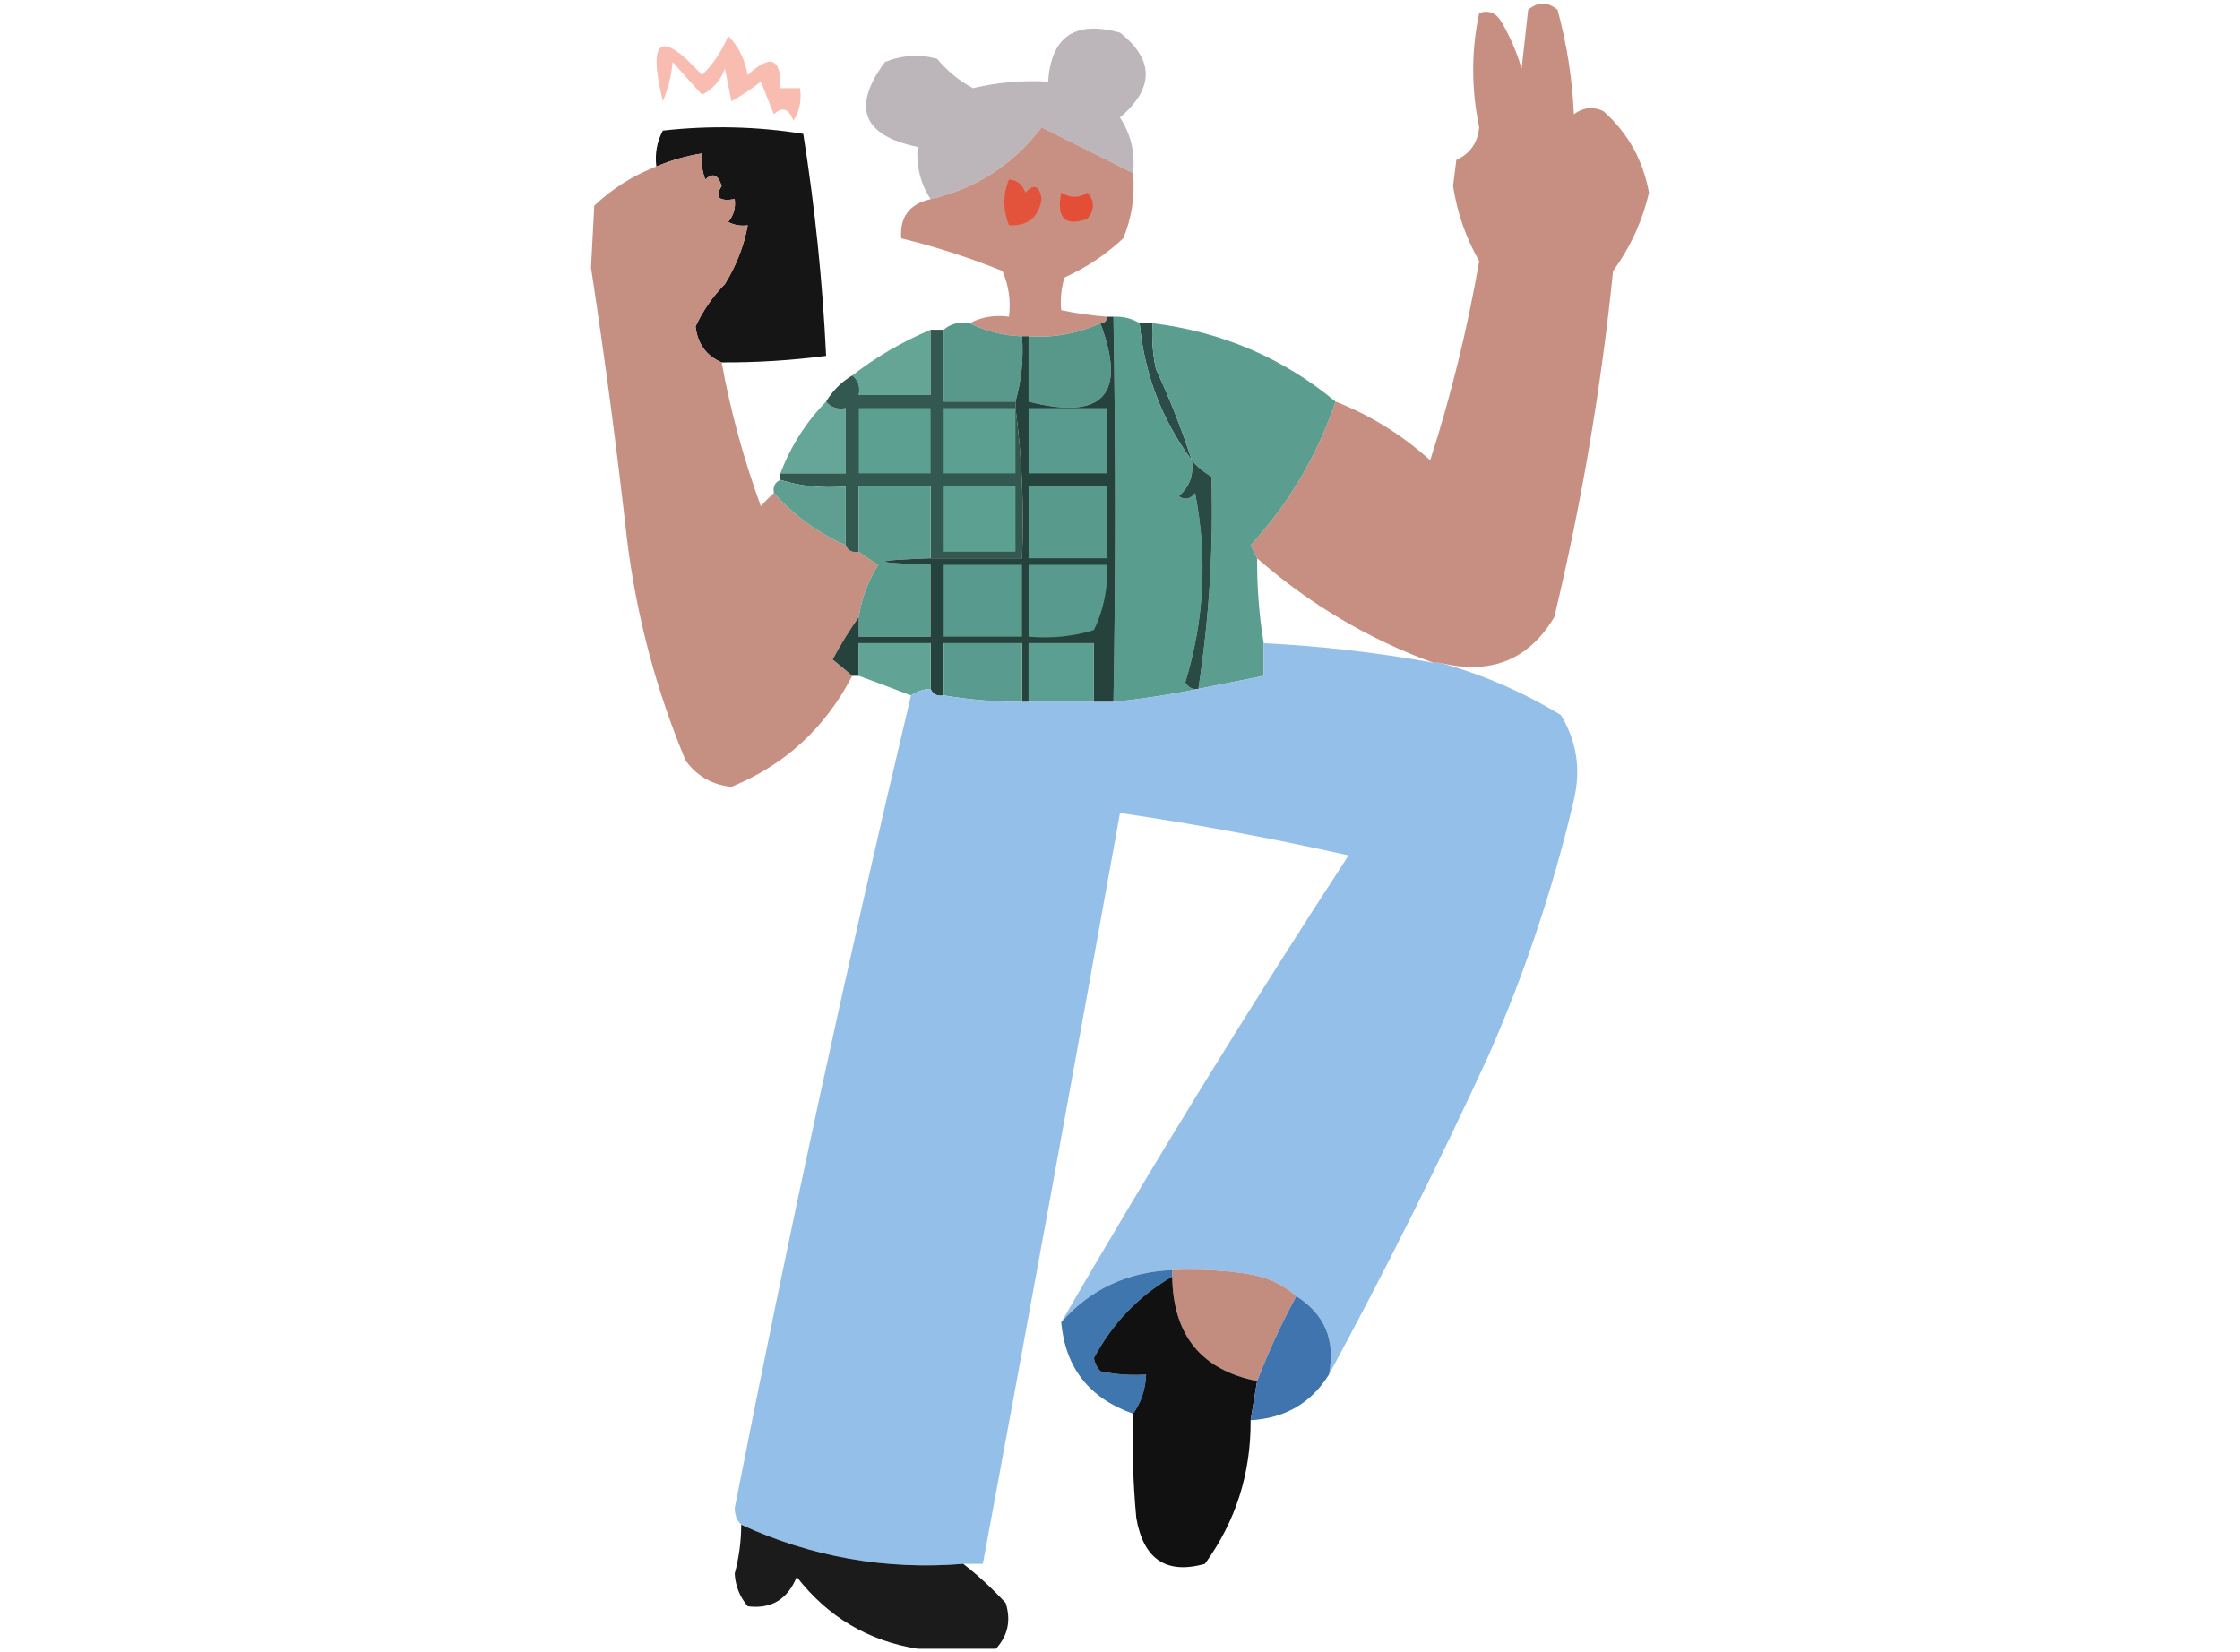 <?xml version="1.0" encoding="UTF-8"?>
<svg xmlns="http://www.w3.org/2000/svg" version="1.1" width="343px" height="253px" style="shape-rendering:geometricPrecision; text-rendering:geometricPrecision; image-rendering:optimizeQuality; fill-rule:evenodd; clip-rule:evenodd" xmlns:xlink="http://www.w3.org/1999/xlink">
<g><path style="opacity:0.94" fill="#b8b2b7" d="M 173.5,26.5 C 168.86,24.18 164.193,21.847 159.5,19.5C 155.13,25.21 149.463,28.877 142.5,30.5C 140.96,28.162 140.294,25.495 140.5,22.5C 132.061,20.749 130.395,16.416 135.5,9.5C 138.103,8.438 140.77,8.272 143.5,9C 145.054,10.892 146.888,12.392 149,13.5C 152.776,12.606 156.61,12.273 160.5,12.5C 160.953,5.591 164.62,3.091 171.5,5C 176.757,9.156 176.757,13.489 171.5,18C 173.179,20.564 173.846,23.398 173.5,26.5 Z"/></g>
<g><path style="opacity:0.467" fill="#f26f59" d="M 111.5,5.5 C 113.036,7.025 114.036,9.025 114.5,11.5C 117.976,8.216 119.643,8.883 119.5,13.5C 120.5,13.5 121.5,13.5 122.5,13.5C 122.785,15.288 122.452,16.955 121.5,18.5C 120.803,16.616 119.803,16.282 118.5,17.5C 117.833,15.833 117.167,14.167 116.5,12.5C 115.086,13.624 113.586,14.624 112,15.5C 111.667,13.833 111.333,12.167 111,10.5C 110.363,12.303 109.197,13.636 107.5,14.5C 106.01,12.874 104.51,11.208 103,9.5C 102.808,11.577 102.308,13.577 101.5,15.5C 99.139,5.822 101.139,4.489 107.5,11.5C 109.252,9.754 110.585,7.754 111.5,5.5 Z"/></g>
<g><path style="opacity:0.921" fill="#030202" d="M 110.5,55.5 C 108.155,54.488 106.822,52.654 106.5,50C 107.624,47.589 109.124,45.422 111,43.5C 112.741,40.691 113.908,37.691 114.5,34.5C 113.448,34.65 112.448,34.483 111.5,34C 112.337,32.989 112.67,31.822 112.5,30.5C 110.058,30.881 109.391,30.214 110.5,28.5C 109.965,26.73 109.131,26.396 108,27.5C 107.51,26.207 107.343,24.873 107.5,23.5C 105.079,23.878 102.746,24.545 100.5,25.5C 100.261,23.533 100.594,21.7 101.5,20C 108.747,19.188 115.914,19.354 123,20.5C 124.79,31.774 125.956,43.107 126.5,54.5C 121.195,55.194 115.862,55.528 110.5,55.5 Z"/></g>
<g><path style="opacity:0.961" fill="#c58c7f" d="M 173.5,26.5 C 173.816,29.978 173.316,33.312 172,36.5C 169.31,39.008 166.31,41.008 163,42.5C 162.506,44.134 162.34,45.801 162.5,47.5C 164.806,47.993 167.139,48.326 169.5,48.5C 169.5,49.167 169.167,49.5 168.5,49.5C 165.039,51.091 161.372,51.758 157.5,51.5C 157.167,51.5 156.833,51.5 156.5,51.5C 153.673,51.416 151.006,50.75 148.5,49.5C 150.265,48.539 152.265,48.205 154.5,48.5C 154.808,46.076 154.474,43.743 153.5,41.5C 148.411,39.444 143.244,37.777 138,36.5C 137.753,33.241 139.253,31.241 142.5,30.5C 149.463,28.877 155.13,25.21 159.5,19.5C 164.193,21.847 168.86,24.18 173.5,26.5 Z"/></g>
<g><path style="opacity:0.973" fill="#c58d7f" d="M 220.5,101.5 C 220.167,101.5 219.833,101.5 219.5,101.5C 209.519,97.859 200.519,92.526 192.5,85.5C 192.196,84.85 191.863,84.183 191.5,83.5C 197.37,77.096 201.704,69.762 204.5,61.5C 209.864,63.601 214.698,66.601 219,70.5C 222.191,60.568 224.691,50.402 226.5,40C 224.472,36.436 223.138,32.602 222.5,28.5C 222.667,27.167 222.833,25.833 223,24.5C 225.125,23.516 226.292,21.85 226.5,19.5C 225.278,13.609 225.278,7.775 226.5,2C 227.996,1.493 229.163,1.993 230,3.5C 231.275,5.717 232.275,8.051 233,10.5C 233.333,7.5 233.667,4.5 234,1.5C 235.494,0.253 236.994,0.253 238.5,1.5C 239.923,6.725 240.757,12.058 241,17.5C 242.388,16.446 243.888,16.28 245.5,17C 249.258,20.346 251.591,24.513 252.5,29.5C 251.474,33.884 249.641,37.884 247,41.5C 245.187,59.38 242.187,77.046 238,94.5C 234.082,101.082 228.248,103.415 220.5,101.5 Z"/></g>
<g><path style="opacity:0.973" fill="#c48d7f" d="M 110.5,55.5 C 111.874,62.997 113.874,70.33 116.5,77.5C 117.182,76.757 117.849,76.091 118.5,75.5C 121.625,78.965 125.292,81.632 129.5,83.5C 129.842,84.338 130.508,84.672 131.5,84.5C 132.398,85.158 133.398,85.824 134.5,86.5C 132.924,88.979 131.924,91.646 131.5,94.5C 130.067,96.519 128.733,98.686 127.5,101C 128.571,101.852 129.571,102.685 130.5,103.5C 126.361,111.476 120.194,117.143 112,120.5C 109.077,120.205 106.743,118.871 105,116.5C 100.445,105.616 97.445,94.283 96,82.5C 94.443,68.604 92.61,54.771 90.5,41C 90.667,37.833 90.833,34.667 91,31.5C 93.802,28.854 96.968,26.854 100.5,25.5C 102.746,24.545 105.079,23.878 107.5,23.5C 107.343,24.873 107.51,26.207 108,27.5C 109.131,26.396 109.965,26.73 110.5,28.5C 109.391,30.214 110.058,30.881 112.5,30.5C 112.67,31.822 112.337,32.989 111.5,34C 112.448,34.483 113.448,34.65 114.5,34.5C 113.908,37.691 112.741,40.691 111,43.5C 109.124,45.422 107.624,47.589 106.5,50C 106.822,52.654 108.155,54.488 110.5,55.5 Z"/></g>
<g><path style="opacity:1" fill="#e3523b" d="M 154.5,27.5 C 155.75,27.577 156.583,28.244 157,29.5C 158.342,28.098 159.176,28.431 159.5,30.5C 159.019,33.314 157.352,34.648 154.5,34.5C 153.562,32.09 153.562,29.756 154.5,27.5 Z"/></g>
<g><path style="opacity:1" fill="#e54e36" d="M 162.5,29.5 C 163.94,30.363 165.274,30.363 166.5,29.5C 167.645,30.776 167.645,32.109 166.5,33.5C 163.08,34.753 161.746,33.419 162.5,29.5 Z"/></g>
<g><path style="opacity:0.991" fill="#57988b" d="M 148.5,49.5 C 151.006,50.75 153.673,51.416 156.5,51.5C 156.747,54.939 156.414,58.272 155.5,61.5C 151.833,61.5 148.167,61.5 144.5,61.5C 144.5,57.833 144.5,54.167 144.5,50.5C 145.568,49.566 146.901,49.232 148.5,49.5 Z"/></g>
<g><path style="opacity:1" fill="#58988b" d="M 168.5,49.5 C 172.579,60.424 168.913,64.424 157.5,61.5C 157.5,58.167 157.5,54.833 157.5,51.5C 161.372,51.758 165.039,51.091 168.5,49.5 Z"/></g>
<g><path style="opacity:0.938" fill="#5ba090" d="M 142.5,50.5 C 142.5,53.833 142.5,57.167 142.5,60.5C 138.833,60.5 135.167,60.5 131.5,60.5C 131.737,59.209 131.404,58.209 130.5,57.5C 134.136,54.677 138.136,52.344 142.5,50.5 Z"/></g>
<g><path style="opacity:1" fill="#2c4d47" d="M 174.5,49.5 C 175.167,49.5 175.833,49.5 176.5,49.5C 176.337,51.857 176.503,54.19 177,56.5C 179.13,61.087 180.963,65.753 182.5,70.5C 177.905,64.297 175.238,57.297 174.5,49.5 Z"/></g>
<g><path style="opacity:0.928" fill="#5b9f91" d="M 126.5,61.5 C 127.209,62.404 128.209,62.737 129.5,62.5C 129.5,65.833 129.5,69.167 129.5,72.5C 126.167,72.5 122.833,72.5 119.5,72.5C 121.087,68.317 123.421,64.65 126.5,61.5 Z"/></g>
<g><path style="opacity:1" fill="#325850" d="M 142.5,50.5 C 143.167,50.5 143.833,50.5 144.5,50.5C 144.5,54.167 144.5,57.833 144.5,61.5C 148.167,61.5 151.833,61.5 155.5,61.5C 155.5,61.833 155.5,62.167 155.5,62.5C 156.492,69.982 156.825,77.648 156.5,85.5C 151.833,85.5 147.167,85.5 142.5,85.5C 142.5,81.833 142.5,78.167 142.5,74.5C 138.833,74.5 135.167,74.5 131.5,74.5C 131.5,77.833 131.5,81.167 131.5,84.5C 130.508,84.672 129.842,84.338 129.5,83.5C 129.5,80.5 129.5,77.5 129.5,74.5C 125.958,74.813 122.625,74.479 119.5,73.5C 119.5,73.167 119.5,72.833 119.5,72.5C 122.833,72.5 126.167,72.5 129.5,72.5C 129.5,69.167 129.5,65.833 129.5,62.5C 128.209,62.737 127.209,62.404 126.5,61.5C 127.5,59.833 128.833,58.5 130.5,57.5C 131.404,58.209 131.737,59.209 131.5,60.5C 135.167,60.5 138.833,60.5 142.5,60.5C 142.5,57.167 142.5,53.833 142.5,50.5 Z"/></g>
<g><path style="opacity:1" fill="#5ba091" d="M 131.5,62.5 C 135.167,62.5 138.833,62.5 142.5,62.5C 142.5,65.833 142.5,69.167 142.5,72.5C 138.833,72.5 135.167,72.5 131.5,72.5C 131.5,69.167 131.5,65.833 131.5,62.5 Z"/></g>
<g><path style="opacity:1" fill="#5ba091" d="M 155.5,62.5 C 155.5,65.833 155.5,69.167 155.5,72.5C 151.833,72.5 148.167,72.5 144.5,72.5C 144.5,69.167 144.5,65.833 144.5,62.5C 148.167,62.5 151.833,62.5 155.5,62.5 Z"/></g>
<g><path style="opacity:0.986" fill="#599c8e" d="M 176.5,49.5 C 187.119,50.817 196.452,54.817 204.5,61.5C 201.704,69.762 197.37,77.096 191.5,83.5C 191.863,84.183 192.196,84.85 192.5,85.5C 192.467,89.869 192.8,94.202 193.5,98.5C 193.5,100.167 193.5,101.833 193.5,103.5C 190.167,104.167 186.833,104.833 183.5,105.5C 185.17,94.609 185.836,83.776 185.5,73C 184.309,72.302 183.309,71.469 182.5,70.5C 180.963,65.753 179.13,61.087 177,56.5C 176.503,54.19 176.337,51.857 176.5,49.5 Z"/></g>
<g><path style="opacity:1" fill="#5f9f91" d="M 119.5,73.5 C 122.625,74.479 125.958,74.813 129.5,74.5C 129.5,77.5 129.5,80.5 129.5,83.5C 125.292,81.632 121.625,78.965 118.5,75.5C 118.328,74.508 118.662,73.842 119.5,73.5 Z"/></g>
<g><path style="opacity:1" fill="#5ba091" d="M 144.5,74.5 C 148.167,74.5 151.833,74.5 155.5,74.5C 155.5,77.833 155.5,81.167 155.5,84.5C 151.833,84.5 148.167,84.5 144.5,84.5C 144.5,81.167 144.5,77.833 144.5,74.5 Z"/></g>
<g><path style="opacity:1" fill="#599d8f" d="M 170.5,48.5 C 171.959,48.433 173.292,48.766 174.5,49.5C 175.238,57.297 177.905,64.297 182.5,70.5C 182.822,72.722 182.155,74.556 180.5,76C 181.449,76.617 182.282,76.451 183,75.5C 184.912,85.286 184.412,94.953 181.5,104.5C 181.957,105.298 182.624,105.631 183.5,105.5C 179.327,106.358 174.993,107.024 170.5,107.5C 170.846,87.917 170.846,68.25 170.5,48.5 Z"/></g>
<g><path style="opacity:1" fill="#599c8e" d="M 142.5,85.5 C 133.167,85.833 133.167,86.167 142.5,86.5C 142.5,90.167 142.5,93.833 142.5,97.5C 138.833,97.5 135.167,97.5 131.5,97.5C 131.5,96.5 131.5,95.5 131.5,94.5C 131.924,91.646 132.924,88.979 134.5,86.5C 133.398,85.824 132.398,85.158 131.5,84.5C 131.5,81.167 131.5,77.833 131.5,74.5C 135.167,74.5 138.833,74.5 142.5,74.5C 142.5,78.167 142.5,81.833 142.5,85.5 Z"/></g>
<g><path style="opacity:1" fill="#2a4a44" d="M 182.5,70.5 C 183.309,71.469 184.309,72.302 185.5,73C 185.836,83.776 185.17,94.609 183.5,105.5C 182.624,105.631 181.957,105.298 181.5,104.5C 184.412,94.953 184.912,85.286 183,75.5C 182.282,76.451 181.449,76.617 180.5,76C 182.155,74.556 182.822,72.722 182.5,70.5 Z"/></g>
<g><path style="opacity:1" fill="#26423c" d="M 169.5,48.5 C 169.833,48.5 170.167,48.5 170.5,48.5C 170.846,68.25 170.846,87.917 170.5,107.5C 169.5,107.5 168.5,107.5 167.5,107.5C 167.5,104.5 167.5,101.5 167.5,98.5C 164.167,98.5 160.833,98.5 157.5,98.5C 157.5,101.5 157.5,104.5 157.5,107.5C 157.167,107.5 156.833,107.5 156.5,107.5C 156.5,104.5 156.5,101.5 156.5,98.5C 152.5,98.5 148.5,98.5 144.5,98.5C 144.5,101.167 144.5,103.833 144.5,106.5C 143.508,106.672 142.842,106.338 142.5,105.5C 142.5,103.167 142.5,100.833 142.5,98.5C 138.833,98.5 135.167,98.5 131.5,98.5C 131.5,100.167 131.5,101.833 131.5,103.5C 131.167,103.5 130.833,103.5 130.5,103.5C 129.571,102.685 128.571,101.852 127.5,101C 128.733,98.686 130.067,96.519 131.5,94.5C 131.5,95.5 131.5,96.5 131.5,97.5C 135.167,97.5 138.833,97.5 142.5,97.5C 142.5,93.833 142.5,90.167 142.5,86.5C 133.167,86.167 133.167,85.833 142.5,85.5C 147.167,85.5 151.833,85.5 156.5,85.5C 156.825,77.648 156.492,69.982 155.5,62.5C 155.5,62.167 155.5,61.833 155.5,61.5C 156.414,58.272 156.747,54.939 156.5,51.5C 156.833,51.5 157.167,51.5 157.5,51.5C 157.5,54.833 157.5,58.167 157.5,61.5C 168.913,64.424 172.579,60.424 168.5,49.5C 169.167,49.5 169.5,49.167 169.5,48.5 Z"/></g>
<g><path style="opacity:1" fill="#589b8e" d="M 157.5,86.5 C 161.5,86.5 165.5,86.5 169.5,86.5C 169.693,90.007 169.027,93.34 167.5,96.5C 164.232,97.487 160.898,97.82 157.5,97.5C 157.5,93.833 157.5,90.167 157.5,86.5 Z"/></g>
<g><path style="opacity:1" fill="#589a8d" d="M 144.5,86.5 C 148.5,86.5 152.5,86.5 156.5,86.5C 156.5,90.167 156.5,93.833 156.5,97.5C 152.5,97.5 148.5,97.5 144.5,97.5C 144.5,93.833 144.5,90.167 144.5,86.5 Z"/></g>
<g><path style="opacity:1" fill="#589b8d" d="M 157.5,74.5 C 161.5,74.5 165.5,74.5 169.5,74.5C 169.5,78.167 169.5,81.833 169.5,85.5C 165.5,85.5 161.5,85.5 157.5,85.5C 157.5,81.833 157.5,78.167 157.5,74.5 Z"/></g>
<g><path style="opacity:1" fill="#599c8f" d="M 157.5,62.5 C 161.5,62.5 165.5,62.5 169.5,62.5C 169.5,65.833 169.5,69.167 169.5,72.5C 165.5,72.5 161.5,72.5 157.5,72.5C 157.5,69.167 157.5,65.833 157.5,62.5 Z"/></g>
<g><path style="opacity:0.959" fill="#5ba092" d="M 142.5,105.5 C 141.391,105.557 140.391,105.89 139.5,106.5C 136.919,105.512 134.252,104.512 131.5,103.5C 131.5,101.833 131.5,100.167 131.5,98.5C 135.167,98.5 138.833,98.5 142.5,98.5C 142.5,100.833 142.5,103.167 142.5,105.5 Z"/></g>
<g><path style="opacity:1" fill="#599c8f" d="M 156.5,107.5 C 152.466,107.495 148.466,107.162 144.5,106.5C 144.5,103.833 144.5,101.167 144.5,98.5C 148.5,98.5 152.5,98.5 156.5,98.5C 156.5,101.5 156.5,104.5 156.5,107.5 Z"/></g>
<g><path style="opacity:1" fill="#5a9f91" d="M 167.5,107.5 C 164.167,107.5 160.833,107.5 157.5,107.5C 157.5,104.5 157.5,101.5 157.5,98.5C 160.833,98.5 164.167,98.5 167.5,98.5C 167.5,101.5 167.5,104.5 167.5,107.5 Z"/></g>
<g><path style="opacity:0.989" fill="#93bfe8" d="M 193.5,98.5 C 202.234,98.938 210.901,99.938 219.5,101.5C 219.833,101.5 220.167,101.5 220.5,101.5C 226.976,103.276 233.143,105.943 239,109.5C 241.436,113.483 242.102,117.816 241,122.5C 237.865,135.905 233.532,148.905 228,161.5C 220.346,178.142 212.179,194.475 203.5,210.5C 204.535,205.274 202.868,201.274 198.5,198.5C 196.266,196.554 193.599,195.387 190.5,195C 186.848,194.501 183.182,194.335 179.5,194.5C 172.6,194.786 166.933,197.452 162.5,202.5C 176.545,178.287 191.212,154.454 206.5,131C 194.91,128.402 183.243,126.235 171.5,124.5C 164.608,162.853 157.608,201.186 150.5,239.5C 149.5,239.5 148.5,239.5 147.5,239.5C 135.616,240.456 124.282,238.456 113.5,233.5C 112.861,232.903 112.528,232.07 112.5,231C 120.671,189.309 129.671,147.809 139.5,106.5C 140.391,105.89 141.391,105.557 142.5,105.5C 142.842,106.338 143.508,106.672 144.5,106.5C 148.466,107.162 152.466,107.495 156.5,107.5C 156.833,107.5 157.167,107.5 157.5,107.5C 160.833,107.5 164.167,107.5 167.5,107.5C 168.5,107.5 169.5,107.5 170.5,107.5C 174.993,107.024 179.327,106.358 183.5,105.5C 186.833,104.833 190.167,104.167 193.5,103.5C 193.5,101.833 193.5,100.167 193.5,98.5 Z"/></g>
<g><path style="opacity:1" fill="#c28c7f" d="M 179.5,194.5 C 183.182,194.335 186.848,194.501 190.5,195C 193.599,195.387 196.266,196.554 198.5,198.5C 196.2,202.762 194.2,207.095 192.5,211.5C 183.954,209.803 179.621,204.469 179.5,195.5C 179.5,195.167 179.5,194.833 179.5,194.5 Z"/></g>
<g><path style="opacity:0.961" fill="#3a71ac" d="M 179.5,194.5 C 179.5,194.833 179.5,195.167 179.5,195.5C 174.339,198.496 170.339,202.662 167.5,208C 167.645,208.772 167.978,209.439 168.5,210C 170.81,210.497 173.143,210.663 175.5,210.5C 175.405,212.786 174.738,214.786 173.5,216.5C 166.801,214.143 163.135,209.476 162.5,202.5C 166.933,197.452 172.6,194.786 179.5,194.5 Z"/></g>
<g><path style="opacity:0.94" fill="#030303" d="M 179.5,195.5 C 179.621,204.469 183.954,209.803 192.5,211.5C 192.167,213.5 191.833,215.5 191.5,217.5C 191.562,225.644 189.229,232.978 184.5,239.5C 178.607,241.146 175.107,238.812 174,232.5C 173.501,227.177 173.334,221.844 173.5,216.5C 174.738,214.786 175.405,212.786 175.5,210.5C 173.143,210.663 170.81,210.497 168.5,210C 167.978,209.439 167.645,208.772 167.5,208C 170.339,202.662 174.339,198.496 179.5,195.5 Z"/></g>
<g><path style="opacity:0.982" fill="#3c72ae" d="M 198.5,198.5 C 202.868,201.274 204.535,205.274 203.5,210.5C 200.785,214.863 196.785,217.196 191.5,217.5C 191.833,215.5 192.167,213.5 192.5,211.5C 194.2,207.095 196.2,202.762 198.5,198.5 Z"/></g>
<g><path style="opacity:0.892" fill="#010101" d="M 113.5,233.5 C 124.282,238.456 135.616,240.456 147.5,239.5C 149.771,241.266 151.937,243.266 154,245.5C 154.833,248.171 154.333,250.504 152.5,252.5C 148.5,252.5 144.5,252.5 140.5,252.5C 132.95,251.303 126.783,247.636 122,241.5C 120.591,244.95 118.091,246.45 114.5,246C 113.282,244.562 112.615,242.895 112.5,241C 113.159,238.538 113.493,236.038 113.5,233.5 Z"/></g>
</svg>
